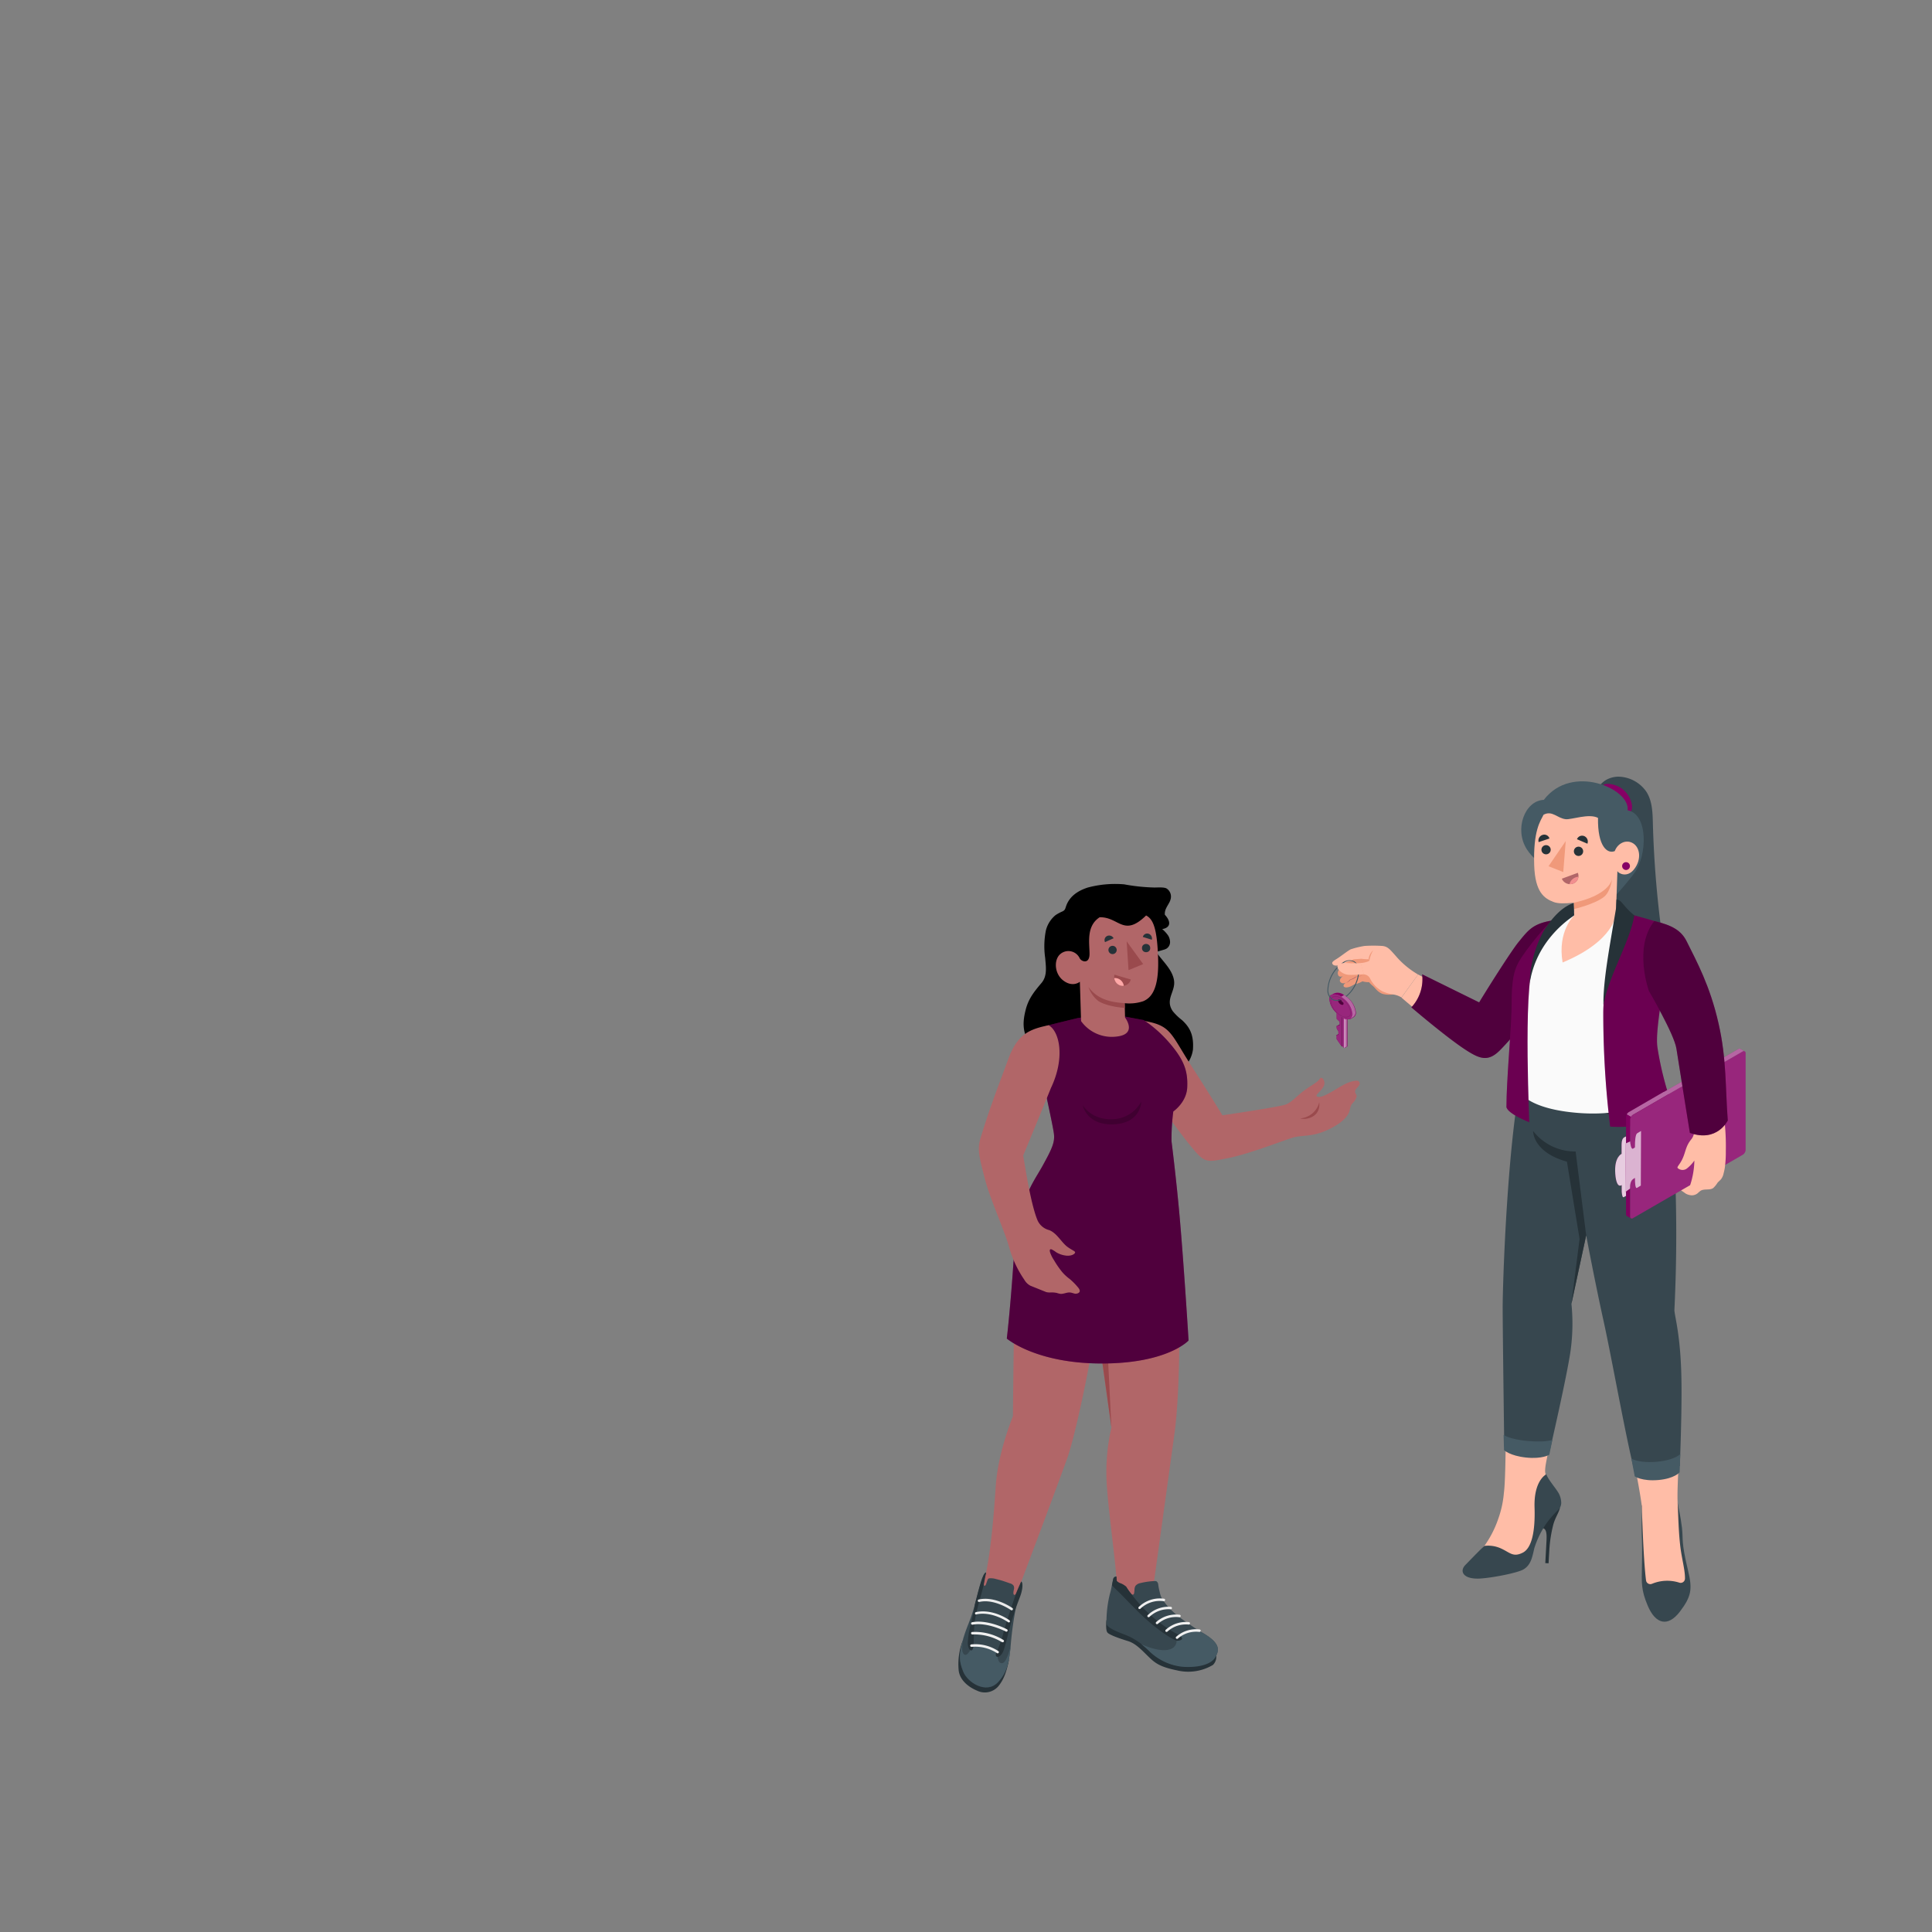 <svg xmlns="http://www.w3.org/2000/svg" viewBox="0 0 500 500"><rect x="0" y="0" width="500" height="500" fill="#808080" stroke="none"/><g id="freepik--character-2--inject-33"><g id="freepik--Character--inject-33"><g id="freepik--Bottom--inject-33"><path d="M434.17,388.91c.25,1.53.74,3.32,1.12,6.46s-.3,3.26,1.59,11.15c1.14,4.74.87,6.6-2.09,10.52-3.17,4.18-6.37,3.25-8.37-1.51-1.72-4.07-1.57-5.94-1.49-10.12s.06-5.39-.06-8.71c-.11-2.92.17-4.91,0-7.15Z" style="fill:#37474f"></path><path d="M434.88,400.37c-.49-4.06-.54-8.25-.69-11-.35-6.14,1.14-18.23.46-27.46L419.15,360c.45,3.6,4.41,19.94,5.76,29.78,0,0,.34,13.32,1.08,19.2a1.12,1.12,0,0,0,1.56.9,10.27,10.27,0,0,1,7-.31,1.12,1.12,0,0,0,1.52-1C436.12,406.4,435.25,403.41,434.88,400.37Z" style="fill:#ffbda7"></path><path d="M389.73,359.06c0,12.76-.07,24.05-.53,27.36a26.25,26.25,0,0,1-1.49,6.75,27,27,0,0,1-3.54,6.89s-3.64,3.88-2.83,4.29,8.45,1.2,11.86.17,3.79-3.93,4.95-9.23,2.17-13,2.17-13a3.4,3.4,0,0,1-.35-.9c-.46-1.53.93-5.5,1.28-9.34Z" style="fill:#ffbda7"></path><path d="M403.72,390.17c-.23,1.24-1.29,2.64-1.77,4.56a34.75,34.75,0,0,0-1,6.69c-.16,2.76-.18,3.16-.18,3.16l-.85-.05s.22-4,.31-5.74,0-3-.83-3.27C399.41,395.52,399.58,389.94,403.72,390.17Z" style="fill:#263238"></path><path d="M400.18,381.55c.55,1.46,2.41,3.52,3.21,4.91a5.32,5.32,0,0,1,.65,2.4,2.49,2.49,0,0,1-.76,1.88,27.56,27.56,0,0,0-2.65,2.94,23.66,23.66,0,0,0-3.55,7c-.54,2.31-.86,4.35-2.84,5.5-1.55.89-7.9,2.14-11.12,2.34-4.39.28-5.52-1.83-3.88-3.51s4.43-4.57,4.93-4.93a7.93,7.93,0,0,1,4.08.57c2.46,1.05,3.24,2.48,5.82,1.19,2.34-1.16,3.27-5.48,3.07-11.7C396.92,383.07,400.18,381.55,400.18,381.55Z" style="fill:#37474f"></path><path d="M424.31,272.08a10.81,10.81,0,0,0,1.17,3.9c3.5,4.91,7.06,10.84,7.65,19.95a402.86,402.86,0,0,1,.2,43.17c.15,1.94,1.62,6.65,1.82,17.73.17,8.82-.42,22.54-.42,22.54s-6.34,3.06-11.83.95c-2.16-8.43-5.75-28.69-7.87-38.33-2.25-10.16-4.53-22.28-4.53-22.28l-3.81,17.74a51.19,51.19,0,0,1-.14,11.46c-.7,5.89-5.5,26.65-5.5,26.65s-7,2.14-11.75-1.17c0,0-.4-29.39-.41-35.88s1.26-45,5.34-61.95a36.93,36.93,0,0,0,.26-3.94C399.12,276.48,418.1,276.21,424.31,272.08Z" style="fill:#37474f"></path><path d="M434.86,376.32c-2.41,2.19-9.78,2.73-12.66,1.18l.87,4.59s1.9,1.3,6.09.94,5.53-2,5.53-2Z" style="fill:#455a64"></path><path d="M401.76,372.65c-2.49.83-9.92.39-12.63-1.29l.11,3.93s1.53,1.48,5.71,1.92,6-.72,6-.72Z" style="fill:#455a64"></path><path d="M410.5,319.71,407.77,298a13.75,13.75,0,0,1-11-5.29s-.18,5.44,8.75,7.93l3.27,20-2.12,16.8Z" style="fill:#263238"></path><path d="M394.29,276.25s4.49,3.42,15.11,3,15.76-3.79,15.7-4h0a14.81,14.81,0,0,1-.71-2.77c0-.16-.06-.3-.07-.4-6.21,4.13-25.19,4.4-29.82.54,0,0-.05,2.54-.2,3.63Z" style="fill:#263238"></path><path d="M417.14,276c-1.22,2.54-3,7.86-3.17,11.51a12.58,12.58,0,0,0,5.47,1.22,43,43,0,0,0-.44-11.87Z" style="fill:#263238"></path><path d="M420.25,274.62c1.88,2.1,5.11,6.7,6.26,10.17a12.54,12.54,0,0,1-4.91,2.7A42.85,42.85,0,0,1,418.71,276Z" style="fill:#263238"></path></g><g id="freepik--Top--inject-33"><g id="freepik--Ponytail--inject-33"><path d="M429.32,242.78c-4.14,1.1-10.44,1.14-13.49-2.4-2.89-3.34-3.05-7.09-3.17-11.29a5.28,5.28,0,0,0-.24-1.59,23.79,23.79,0,0,1-.73-4.28c-.18-1.44-.29-2.89-.34-4.34a60.65,60.65,0,0,1,.34-8.63,17.54,17.54,0,0,1,.94-4.55A7.35,7.35,0,0,1,415.4,202a6.63,6.63,0,0,1,3.39-1,9,9,0,0,1,7.17,3.73c1.64,2.37,1.73,5.44,1.8,8.32a267.46,267.46,0,0,0,2.29,28.41.89.89,0,0,1-.73,1.27Z" style="fill:#37474f"></path><path d="M414.92,203.18c.7-.7,3.79-.29,5.6,1.57s2.39,4.67,1.31,5.54S413.72,205.26,414.92,203.18Z" style="fill:#860065"></path></g><g id="freepik--Arm--inject-33"><path d="M346.52,251a1.33,1.33,0,0,0-.1,1.54c.5.51,1.2,0,1.2,0s-1.31.95-.71,1.62,1.43.1,1.43.1-.9.64-.56,1.06,1.48.26,2.64-.53a7.42,7.42,0,0,0,2.19-.83,5,5,0,0,0,1.7.22,6.41,6.41,0,0,0,1,1c.57.45,1.4,1.94,3.06,2.16a7,7,0,0,0,2.67-.08l-5.82-10.08-6.39.55Z" style="fill:#f0997a"></path><path d="M352.62,252.37a3.46,3.46,0,0,1-1.68.45l.06,0a3.83,3.83,0,0,1-1.57.79l.05,0a2,2,0,0,1-1.14.73,2.4,2.4,0,0,0,1-.81v0h0a4.3,4.3,0,0,0,1.49-.76l0,0h0A4.8,4.8,0,0,0,352.62,252.37Z" style="fill:#b16668"></path><path d="M346,248.12c1-.62,2.94-2.17,3.6-2.45a22.34,22.34,0,0,1,3.55-.86,34.28,34.28,0,0,1,4.57,0c1.41.13,1.94.82,3.67,2.78A22.2,22.2,0,0,0,367,252.2l-4.3,5.94c-1.78-1.06-2.66-.57-4.8-1.53a7.4,7.4,0,0,1-3.36-3.45,2,2,0,0,0-1.61-1l-.81-2.93a6.22,6.22,0,0,0,2-.44.6.6,0,0,0,.37-.46v-.07a13.88,13.88,0,0,1-2.14-.13l-2.16.15c-.11.25-1.85.79-1.85.79a3.57,3.57,0,0,1-1.32.64c-.8.2-1.72.34-2.11-.15S345,248.74,346,248.12Z" style="fill:#ffbda7"></path><path d="M367,252.2c4.91,2.66,15.74,7.34,15.74,7.34s7.46,9,4.88,12.08c-2.14,2.55-4.3,2.7-10.78-2-6-4.39-14.14-11.44-14.14-11.44Z" style="fill:#ffbda7"></path><path d="M354.48,248.23a6.8,6.8,0,0,1,.91-2.3,3.69,3.69,0,0,0-1.2,2.32Z" style="fill:#f0997a"></path><g id="freepik--Key--inject-33"><polyline points="345.74 268.01 346.48 267.58 346.93 267.5 346.19 267.93 345.74 268.01" style="fill:#860065"></polyline><g style="opacity:0.4"><polyline points="345.74 268.01 346.48 267.58 346.93 267.5 346.19 267.93 345.74 268.01"></polyline></g><polyline points="345.74 265.68 346.48 265.25 347.26 264.98 346.52 265.41 345.74 265.68" style="fill:#860065"></polyline><g style="opacity:0.4"><polyline points="345.74 265.68 346.48 265.25 347.26 264.98 346.52 265.41 345.74 265.68"></polyline></g><path d="M347.06,258.8a1.53,1.53,0,0,1,.55.67A1.67,1.67,0,0,1,347.06,258.8Zm.65-1.35a2.62,2.62,0,0,0-2.48-.36l-.7.41h0l0,0-.06,0-.06.05-.05,0-.07.06,0,.05a1.26,1.26,0,0,0-.23.39.74.74,0,0,0,0,.14.85.85,0,0,0,0,.17,2.85,2.85,0,0,0,0,.31,5,5,0,0,0,1.24,2.87l.06.06a5.49,5.49,0,0,0,.57.61v1.47l.78.75v.88l-.78.26v.58l.44.77v.91l-.45.08v1l1.19,1.73.24.14.12-.07.09.05V271l.41.23.74-.42v-7.06h.38l.12,0,.09,0h0l.2-.08.09,0,0,0,.7-.4a1.34,1.34,0,0,0,.62-1.25,5.82,5.82,0,0,0-2.35-4A5.4,5.4,0,0,0,347.71,257.45Z" style="fill:#860065"></path><path d="M347,258.73a1.41,1.41,0,0,1,.7,1c0,.34-.31.43-.7.21a1.38,1.38,0,0,1-.71-1C346.26,258.6,346.57,258.51,347,258.73Zm0-.85a2.64,2.64,0,0,0-2.44-.38h0l0,0-.06,0-.06.05-.05,0-.07.06,0,.05a1.26,1.26,0,0,0-.23.39.74.74,0,0,0,0,.14.85.85,0,0,0,0,.17,2.85,2.85,0,0,0,0,.31,5,5,0,0,0,1.24,2.87l.06.06a5.49,5.49,0,0,0,.57.61v1.47l.78.75v.88l-.78.26v.58l.44.77v.91l-.45.08v1l1.19,1.73.24.14.12-.07.09.05V271l.41.23v-7.63a2.63,2.63,0,0,0,.74.15h.38l.12,0,.09,0h0l.2-.08.09,0,0,0a1.34,1.34,0,0,0,.58-1.22,5.82,5.82,0,0,0-2.35-4A7,7,0,0,0,347,257.88Z" style="fill:#860065"></path><g style="opacity:0.15"><path d="M347,258.73a1.41,1.41,0,0,1,.7,1c0,.34-.31.43-.7.21a1.38,1.38,0,0,1-.71-1C346.26,258.6,346.57,258.51,347,258.73Zm0-.85a2.64,2.64,0,0,0-2.44-.38h0l0,0-.06,0-.06.05-.05,0-.07.06,0,.05a1.26,1.26,0,0,0-.23.39.74.74,0,0,0,0,.14.85.85,0,0,0,0,.17,2.85,2.85,0,0,0,0,.31,5,5,0,0,0,1.24,2.87l.06.06a5.49,5.49,0,0,0,.57.61v1.47l.78.75v.88l-.78.26v.58l.44.77v.91l-.45.08v1l1.19,1.73.24.14.12-.07.09.05V271l.41.23v-7.63a2.63,2.63,0,0,0,.74.15h.38l.12,0,.09,0h0l.2-.08.09,0,0,0a1.34,1.34,0,0,0,.58-1.22,5.82,5.82,0,0,0-2.35-4A7,7,0,0,0,347,257.88Z" style="fill:#fff"></path></g><g style="opacity:0.4"><path d="M347,258.73c-.39-.22-.71-.13-.71.21a1.39,1.39,0,0,0,.7,1c.4.22.71.13.71-.21a.71.71,0,0,0-.06-.28,1.67,1.67,0,0,1-.55-.67Z"></path></g><g style="opacity:0.4"><path d="M347.71,257.45a2.62,2.62,0,0,0-2.48-.36l-.7.41a2.64,2.64,0,0,1,2.44.38,7,7,0,0,1,.74.51,5.82,5.82,0,0,1,2.35,4,1.34,1.34,0,0,1-.58,1.22l.7-.4a1.34,1.34,0,0,0,.62-1.25,5.82,5.82,0,0,0-2.35-4A5.4,5.4,0,0,0,347.71,257.45Z" style="fill:#fff"></path></g><path d="M347,257.88a2.64,2.64,0,0,0-2.44-.38l.7-.41a2.62,2.62,0,0,1,2.48.36l.11.07c-.26.14-.51.29-.74.43Z" style="fill:#860065"></path><g style="opacity:0.15"><polygon points="347.38 263.35 347.17 263.23 347.17 270.9 347.29 270.83 347.38 270.88 347.38 263.35"></polygon></g><g style="opacity:0.15"><polygon points="347.29 263.3 347.17 263.23 347.17 270.9 347.29 270.83 347.29 270.83 347.29 263.3"></polygon></g><g style="opacity:0.15"><path d="M348.39,263.3a2.93,2.93,0,0,1-1.45-.46h0a5.17,5.17,0,0,1-2.61-3.77,1.17,1.17,0,0,1,.54-1.09,2.22,2.22,0,0,1,2.13.3,5.18,5.18,0,0,1,2.6,3.77,1.18,1.18,0,0,1-.54,1.09A1.33,1.33,0,0,1,348.39,263.3Zm-1.39-.56a2.13,2.13,0,0,0,2,.3,1.07,1.07,0,0,0,.48-1,5,5,0,0,0-2.54-3.67,2.12,2.12,0,0,0-2-.3,1.07,1.07,0,0,0-.48,1,5,5,0,0,0,2.55,3.67Z"></path></g><g style="opacity:0.5"><path d="M348.53,263.77a2.63,2.63,0,0,1-.74-.15v7.63l.74-.42Z" style="fill:#fff"></path></g></g><path d="M350.49,248.78a2.94,2.94,0,0,0-2.95.28,9,9,0,0,0-4,7,2.9,2.9,0,0,0,1.23,2.69,2.12,2.12,0,0,0,1.1.29,3.35,3.35,0,0,0,1.22-.26.84.84,0,0,0-.3-.15,2.29,2.29,0,0,1-1.9-.09,2.7,2.7,0,0,1-1.11-2.48,8.68,8.68,0,0,1,3.93-6.8,2.31,2.31,0,0,1,3.8,2.2,8.83,8.83,0,0,1-3.23,6.33l.2.15a9.1,9.1,0,0,0,3.28-6.48A2.92,2.92,0,0,0,350.49,248.78Z" style="fill:#455a64"></path><path d="M347,249.3a13.62,13.62,0,0,1,2.71,0c1,0,1.46,0,2.46-.06l.81,2.93c-.59-.06-2.67.2-3.65.12A3.69,3.69,0,0,1,346.5,251C345.73,250.08,346.31,249.46,347,249.3Z" style="fill:#ffbda7"></path><path d="M388.18,271.81c1.68-1.68,4.71-5.16,6.53-7.38s7.83-9.1,7.83-9.1l1.66-17.41c-7.18.65-8.33,2.36-11.19,5.87-2.12,2.61-8.68,13.08-10.2,15.63l-14.76-7.27a10.62,10.62,0,0,1-2.79,8.55s9.23,7.91,14.24,11.12C383,274.06,385.15,274.85,388.18,271.81Z" style="fill:#860065"></path><g style="opacity:0.4"><path d="M388.18,271.81c1.68-1.68,4.71-5.16,6.53-7.38s7.83-9.1,7.83-9.1l1.66-17.41c-7.18.65-8.33,2.36-11.19,5.87-2.12,2.61-8.68,13.08-10.2,15.63l-14.76-7.27a10.62,10.62,0,0,1-2.79,8.55s9.23,7.91,14.24,11.12C383,274.06,385.15,274.85,388.18,271.81Z"></path></g></g><path d="M414.62,234.83l9.58,3c1.64.57,7.85,4.36,5.68,13.71-.71,3.09-1.69,7.43-2.57,11.77-.68,3.31,1.8,9.69,3.8,19.85,0,0-8.21,6.54-24.53,4.69-12.45-1.4-13.8-6.06-13.8-6.06.35-11.6,1.37-16.07,1.35-20.48a10.59,10.59,0,0,1-1.9-6.16c-.08-4.13,1-6.35,4.71-11a81.68,81.68,0,0,1,6.78-7.55Z" style="fill:#fafafa"></path><path d="M396.92,249.24c-2.88,6.56-.94,44-1.19,41.17,0,0-5.37-2.07-5.87-3.86,0-6.74,1.24-20.28,1.32-24.91.09-5.32,0-9.17,1.75-12.44s8.22-11.28,10.79-12.67C401.07,238.84,398,245.31,396.92,249.24Z" style="fill:#860065"></path><g style="opacity:0.2"><path d="M396.92,249.24c-2.88,6.56-.94,44-1.19,41.17,0,0-5.37-2.07-5.87-3.86,0-6.74,1.24-20.28,1.32-24.91.09-5.32,0-9.17,1.75-12.44s8.22-11.28,10.79-12.67C401.07,238.84,398,245.31,396.92,249.24Z"></path></g><path d="M407.4,236.91c-1.81,1.24-9.92,6.82-11.53,17.67a29.91,29.91,0,0,1,3.51-13.43c2.08-3.38,4.85-6.54,7.95-7.46Z" style="fill:#263238"></path><path d="M418.29,234.94a10.09,10.09,0,0,1,0,2.18c-.09,2-3.3,17.41-3.36,24.78a240.89,240.89,0,0,0,1.78,29.66s11.89,1.08,16.26-4.83a83.28,83.28,0,0,1-4-15.49c-.87-5.32,2.67-18.32,1.75-26-.38-3.22-.16-6.11-2.57-6.86-2-.63-5.17-1.47-5.17-1.47Z" style="fill:#860065"></path><g style="opacity:0.2"><path d="M418.29,234.94a10.09,10.09,0,0,1,0,2.18c-.09,2-3.3,17.41-3.36,24.78a240.89,240.89,0,0,0,1.78,29.66s11.89,1.08,16.26-4.83a83.28,83.28,0,0,1-4-15.49c-.87-5.32,2.67-18.32,1.75-26-.38-3.22-.16-6.11-2.57-6.86-2-.63-5.17-1.47-5.17-1.47Z"></path></g><path d="M399.54,207c-4.94.21-7.75,7.66-4.35,12.87,6,9.22,20.51,3.77,20.51,3.77l2.68,7.84s2.73-3,4.58-5.52c3.34-4.5,3.7-15.21-1.74-16.27C422,204.21,406.83,197.45,399.54,207Z" style="fill:#455a64"></path><path d="M399.47,210.85c-.8,1.63-2.72,4.08-2.42,13.1.23,7.05,2.68,8.59,5,9.48,1.13.44,2.87.44,5.29.18l.06,3.3s-4.39,4-3,12.18c13.65-5.69,13.81-12.63,13.81-12.63l.37-11c.44.72,2.61,1.69,4.31-.48,2-2.55,1.55-5.6-.23-6.72s-4-.06-4.76,2c-1.92.8-4.46-1.19-4.34-8.59-2.33-1.23-6.89.5-8.35.34C403,211.77,401.73,209.65,399.47,210.85Z" style="fill:#ffbda7"></path><path d="M421.82,224a1,1,0,0,1-2,.28,1,1,0,0,1,2-.28Z" style="fill:#860065"></path><path d="M407.34,233.61c5.93-1.28,9.25-3.69,9.86-6.09,0,0-.38,3.14-2,4.52-2.34,1.94-7.79,3.2-7.79,3.2Z" style="fill:#f0997a"></path><path d="M404.2,227.41l4.14-1.53a2.1,2.1,0,0,1-1.22,2.8A2.32,2.32,0,0,1,404.2,227.41Z" style="fill:#b16668"></path><path d="M406.18,228.81a2.19,2.19,0,0,0,.94-.13,2.08,2.08,0,0,0,1.37-1.77A2.54,2.54,0,0,0,406.18,228.81Z" style="fill:#f28f8f"></path><path d="M409.72,220.31a1.2,1.2,0,1,1-1.2-1.19A1.19,1.19,0,0,1,409.72,220.31Z" style="fill:#263238"></path><ellipse cx="400.12" cy="219.91" rx="1.2" ry="1.19" style="fill:#263238"></ellipse><polygon points="405.21 217.67 404.57 225.69 400.76 224.18 405.21 217.67" style="fill:#f0997a"></polygon><path d="M398.2,217.94,401,217a1.4,1.4,0,0,0-1.8-.92A1.52,1.52,0,0,0,398.2,217.94Z" style="fill:#263238"></path><path d="M410.82,218.35l-2.7-1.16a1.42,1.42,0,0,1,1.89-.8A1.53,1.53,0,0,1,410.82,218.35Z" style="fill:#263238"></path><path d="M418.34,232.83c.91,0,1.15.51,2.35,1.88a17.9,17.9,0,0,0,2.27,2.18c-1.11,6.77-6.44,15.21-8,23.15-.07-6.43,1.66-15.27,3.29-25.1Z" style="fill:#263238"></path><path d="M421,288.43l1.1.64h0a1,1,0,0,1,.11-.17,1.73,1.73,0,0,1,.26-.28l.15-.11,9-5.21,2.67-1.53,1.09-.63,15.6-9a.49.49,0,0,1,.47-.07l-1.06-.63a.59.59,0,0,0-.19-.05.65.65,0,0,0-.33.1L435,280.09l-1.76,1-2.64,1.51-.07,0-9,5.22-.15.1A1.65,1.65,0,0,0,421,288.43Z" style="fill:#860065"></path><g style="opacity:0.4"><path d="M421,288.43l1.1.64h0a1,1,0,0,1,.11-.17,1.73,1.73,0,0,1,.26-.28l.15-.11,9-5.21,2.67-1.53,1.09-.63,15.6-9a.49.49,0,0,1,.47-.07l-1.06-.63a.59.59,0,0,0-.19-.05.65.65,0,0,0-.33.1L435,280.09l-1.76,1-2.64,1.51-.07,0-9,5.22-.15.1A1.65,1.65,0,0,0,421,288.43Z" style="fill:#fff"></path></g><path d="M422.16,315.36h0l-1.14-.66a.54.54,0,0,1-.2-.47V289.15a1.41,1.41,0,0,1,.22-.72l1.1.64h0a1.43,1.43,0,0,0-.22.72V315A.43.43,0,0,0,422.16,315.36Z" style="fill:#860065"></path><g style="opacity:0.05"><path d="M422.16,315.36h0l-1.14-.66a.54.54,0,0,1-.2-.47V289.15a1.41,1.41,0,0,1,.22-.72l1.1.64h0a1.43,1.43,0,0,0-.22.72V315A.43.43,0,0,0,422.16,315.36Z"></path></g><path d="M451.76,272.57v25a1.59,1.59,0,0,1-.73,1.27l-28.5,16.46a.44.44,0,0,1-.65-.38V289.79a1.43,1.43,0,0,1,.22-.72,1.6,1.6,0,0,1,.51-.55l9-5.22,2.68-1.53L451,272.15a.51.51,0,0,1,.48-.07h.05A.53.53,0,0,1,451.76,272.57Z" style="fill:#860065"></path><g style="opacity:0.15"><path d="M451.76,272.57v25a1.59,1.59,0,0,1-.73,1.27l-28.5,16.46a.44.44,0,0,1-.65-.38V289.79a1.43,1.43,0,0,1,.22-.72,1.6,1.6,0,0,1,.51-.55l9-5.22,2.68-1.53L451,272.15a.51.51,0,0,1,.48-.07h.05A.53.53,0,0,1,451.76,272.57Z" style="fill:#fff"></path></g><path d="M446.2,289.21l-.81-5.25-7.68,2.84a42.43,42.43,0,0,1,.74,5.8,3.42,3.42,0,0,1-.79,2.31c-1.43,1.76-1.36,3.09-2.24,5-.69,1.48-1.5,2.07-1.24,2.38a1.87,1.87,0,0,0,2.53,0,9.27,9.27,0,0,0,1.79-1.94,21.4,21.4,0,0,1-1.1,6.39l-2.34,1.35a11.11,11.11,0,0,1,1.09.74,3.46,3.46,0,0,0,1.71.52,2.43,2.43,0,0,0,1.51-.55,8.17,8.17,0,0,1,.71-.61c.95-.62,2.35-.08,3.29-.72a6.26,6.26,0,0,0,1.12-1.37c.27-.32.61-.58.89-.89a3.72,3.72,0,0,0,.69-1.56,13.08,13.08,0,0,0,.32-1.51,28.38,28.38,0,0,0,.25-4.22A60.52,60.52,0,0,0,446.2,289.21Z" style="fill:#ffbda7"></path><path d="M428.13,238.36c4.58,1.08,7,2.43,8.42,5.34,2.52,5.09,6,11.38,8.21,21.18,2.1,9.17,1.75,16.75,2.39,25.09,0,0-2.73,5.76-9.81,3.22,0,0-2-12.32-3.48-21.79-.58-3.79-7.15-14.95-7.15-14.95S422.66,245.15,428.13,238.36Z" style="fill:#860065"></path><g style="opacity:0.4"><path d="M428.13,238.36c4.58,1.08,7,2.43,8.42,5.34,2.52,5.09,6,11.38,8.21,21.18,2.1,9.17,1.75,16.75,2.39,25.09,0,0-2.73,5.76-9.81,3.22,0,0-2-12.32-3.48-21.79-.58-3.79-7.15-14.95-7.15-14.95S422.66,245.15,428.13,238.36Z"></path></g><path d="M420.27,309.8c-.35.22-.49-.43-.57-1.37l0-1.74s-1.33,1.19-1.66-2.83c-.36-4.43,1.63-5.24,1.63-5.24s0-.74,0-2.2.31-1.81.64-2.06l.5-.25v15.38Z" style="fill:#860065"></path><g style="opacity:0.8"><path d="M420.27,309.8c-.35.22-.49-.43-.57-1.37l0-1.74s-1.33,1.19-1.66-2.83c-.36-4.43,1.63-5.24,1.63-5.24s0-.74,0-2.2.31-1.81.64-2.06l.5-.25v15.38Z" style="fill:#fff"></path></g><path d="M420.75,295.91l1.14-.52c0,.49.25,2.15.73,1.87l.49-.3c0-1.93.15-3.4.6-3.68l1-.6-.06,14.15-1,.6c-.43.25-.52-1.15-.54-2.58l-.25.15c-.84.51-1,1.3-1,2.61l-1.27.9Z" style="fill:#860065"></path><g style="opacity:0.7"><path d="M420.75,295.91l1.14-.52c0,.49.25,2.15.73,1.87l.49-.3c0-1.93.15-3.4.6-3.68l1-.6-.06,14.15-1,.6c-.43.25-.52-1.15-.54-2.58l-.25.15c-.84.51-1,1.3-1,2.61l-1.27.9Z" style="fill:#fff"></path></g></g></g></g><g id="freepik--character-1--inject-33"><g id="freepik--character--inject-33"><path d="M254.78,409c1.72-7.35,2.48-17.85,2.93-24.55.6-8.74,4.44-17.93,4.44-17.93s.12-15,.32-23.9c.48-21.46,3.07-32.44,5.28-35.56,1.05-1.47,1.92-3.56,2.87-5.17,1.4-2.37,2.5-4.48,2.5-4.48l29.51.31c2,3.79,4,54.12,1.3,73.43-1,7.4-5.65,40.82-5.77,41.83-.05.43-1.37,2.31-4.34,1.79s-3.74-1.56-3.74-1.87c0-1.08-1-2.63-1.07-3.71-.55-7-1.93-16.56-2.49-23.75a51.57,51.57,0,0,1,1.11-16l-3.85-27.45c-1.75,11.93-5.62,29.94-7.57,35.38-3.38,9.42-13.63,36.53-13.63,36.53-1.07,2.93-7.3,1.39-8.07-3.64Z" style="fill:#b16668"></path><path d="M283.78,341.94l2.44-11.83s7.62-4.36,9.56-8.51a18.38,18.38,0,0,1-7.6,10l-1.89,10.74,1.34,27Z" style="fill:#9a4a4d"></path><path d="M314.66,428a2.9,2.9,0,0,1-.76,2.89,12.51,12.51,0,0,1-9.31,1.4c-4.49-.92-5.69-1.92-7.4-3.58s-3.25-3.38-5.27-4-4.73-1.55-5.3-2.19-.28-3.25-.28-3.25Z" style="fill:#263238"></path><path d="M288.92,408a.81.81,0,0,0-.81.57c-.2.71-.5,2.8-.89,4a29.87,29.87,0,0,0-.86,7.61c.15,1.36,4,2.49,6,3.4a18.9,18.9,0,0,1,5.3,3.93,14,14,0,0,0,8.16,3.7c3.51.23,7.54-.61,8.56-2.16,1.27-1.93,1.58-3.85-3.44-6.64-.95-.53-3.85-2.53-5-3.36a22.75,22.75,0,0,1-3.41-3,14.46,14.46,0,0,1-1.9-2.5,7,7,0,0,1-.52-1.63,14.64,14.64,0,0,1-.35-1.75,1.22,1.22,0,0,0-.4-.89,1.17,1.17,0,0,0-.67-.1,18.43,18.43,0,0,0-3.55.52,2.1,2.1,0,0,0-1.23.66,1.84,1.84,0,0,0-.3.95,8.43,8.43,0,0,1-.1,1,.65.65,0,0,1-.16.32c-.19.16-.46,0-.61-.15a14.42,14.42,0,0,1-1.27-1.79c-.22-.32-1.31-.59-1.6-.86a7.87,7.87,0,0,1-.85-.64C288.72,408.83,288.91,408.44,288.92,408Z" style="fill:#37474f"></path><path d="M297.62,427.5a27.2,27.2,0,0,0-2.27-2h0s5.37,2.6,8,1.09a2.21,2.21,0,0,0,1-2.76c0-.43,4.05-1.94,5.61-2h0c.42.27.76.49,1,.61,5,2.79,4.71,4.71,3.44,6.64-1,1.55-4,2.61-8.5,2.27A14.42,14.42,0,0,1,297.62,427.5Z" style="fill:#455a64"></path><path d="M304,422.54c3.14,1.53,1.71,2,.8,2.09s-5.28-2.9-8.4-5.77-6.05-6.11-7.26-7.21c-.45-.41-.93-.91-1.36-1.38.14-.7.26-1.34.35-1.68a.81.81,0,0,1,.81-.57l.09,1.15a2.34,2.34,0,0,0,.91.55,4.21,4.21,0,0,1,1.54.95,14.42,14.42,0,0,0,1.27,1.79A37.27,37.27,0,0,0,304,422.54Z" style="fill:#263238"></path><path d="M304.59,424.14a.34.34,0,0,1-.2-.09.31.31,0,0,1,0-.45,7.72,7.72,0,0,1,6.09-1.9.32.32,0,0,1,.25.38.31.31,0,0,1-.37.25,7.16,7.16,0,0,0-5.51,1.71A.31.31,0,0,1,304.59,424.14Z" style="fill:#f0f0f0"></path><path d="M301.88,422.34a.39.39,0,0,1-.2-.08.33.33,0,0,1,0-.46,7.72,7.72,0,0,1,6-2,.32.32,0,1,1-.1.63,7.11,7.11,0,0,0-5.46,1.83A.34.34,0,0,1,301.88,422.34Z" style="fill:#f0f0f0"></path><path d="M299.41,420.33a.32.32,0,0,1-.2-.08.33.33,0,0,1,0-.46,7.72,7.72,0,0,1,6.09-1.89.32.32,0,1,1-.12.63,7.12,7.12,0,0,0-5.51,1.71A.29.29,0,0,1,299.41,420.33Z" style="fill:#f0f0f0"></path><path d="M297.23,418.53a.32.32,0,0,1-.2-.08.31.31,0,0,1,0-.45,7.71,7.71,0,0,1,6-2.15.31.31,0,0,1,.27.36.32.32,0,0,1-.36.27,7.11,7.11,0,0,0-5.43,1.94A.36.36,0,0,1,297.23,418.53Z" style="fill:#f0f0f0"></path><path d="M294.89,416.42a.33.33,0,0,1-.19-.08.32.32,0,0,1,0-.45,7.85,7.85,0,0,1,6.56-2.14.32.32,0,0,1,.27.36.32.32,0,0,1-.36.28,7.27,7.27,0,0,0-6,1.91A.34.34,0,0,1,294.89,416.42Z" style="fill:#f0f0f0"></path><path d="M261.1,429.67c-.61,3.08-1.37,5.07-2.73,6.73a4.6,4.6,0,0,1-5.53,1.13c-2-.83-4.52-2.62-4.75-5.38a17,17,0,0,1,1-7.38Z" style="fill:#263238"></path><path d="M255.21,407c-.76.13-1.82,4.07-2.89,8.17-1.16,4.39-2.13,5.63-3.12,9.23-1.13,4.11-1,5.55.09,8.28s6,5.94,9,2.67c2.49-2.66,2.9-5.47,3.29-9.67a88.18,88.18,0,0,1,1.41-10c.6-3.11,2-5.92,1.28-6.37-.12.45-1.28,3.87-1.81,3.41-.25-.09-.24-.54-.07-1.34a1.37,1.37,0,0,0-.1-1.05,1.66,1.66,0,0,0-.9-.56c-.83-.29-2-.71-2.82-.91-.5-.11-.21-.08-.72-.18a4.55,4.55,0,0,0-1.9-.2c-.29.1-.35.36-.46.64s-.23.69-.36,1c-.06.11-.25.34-.37.31s-.18-.59-.13-.83.08-.61.13-.9S255,407.67,255.21,407Z" style="fill:#37474f"></path><path d="M249.58,422.94c-.17.59-1.11,4.3-.12,5.18s2.15-2.11,2.15-2.11,2.88-.47,6.66,1.85c-.3.62,0,2.85,1.19,2.55s2.09-4.36,2.1-4.42c-.39,4-.83,6.72-3.25,9.31-3.06,3.27-7.91.07-9-2.67s-1.22-4.17-.09-8.28C249.31,423.94,249.45,423.31,249.58,422.94Z" style="fill:#455a64"></path><path d="M251.89,426.32c-.23,1.51-1.51.8-1.42-1.35.13-3.24,1.35-6.17,1.85-9.85,1.07-4.1,2-8.23,2.89-8.17-.13.72-.45,2.25-.45,2.25-.07.31-.21,1.08-.21,1.08-.7,3.08-2,6.62-2.35,9.85C251.92,423,252.11,424.81,251.89,426.32Z" style="fill:#263238"></path><path d="M257.8,427.76a26.63,26.63,0,0,0,1.73-4.58c.68-2.76,2.33-7.58,3.34-10.54.29-.92,1.41-3.31,1.42-3.34.51.33.4,2.07-.29,3.9s-1.13,2.94-1.65,4.72c-1.25,3.49-1.89,7.3-2.66,9.31S257.31,429.2,257.8,427.76Z" style="fill:#263238"></path><path d="M258.14,427.88l-.11-.05a10.32,10.32,0,0,0-6.58-1.62.32.32,0,0,1-.08-.64,10.79,10.79,0,0,1,7,1.73.32.32,0,0,1,.08.45A.33.33,0,0,1,258.14,427.88Z" style="fill:#f0f0f0"></path><path d="M259.43,425l-.1,0a13.67,13.67,0,0,0-7.67-2,.34.34,0,0,1-.35-.3.33.33,0,0,1,.3-.35,14,14,0,0,1,8.07,2.07.33.33,0,0,1,.1.45A.34.34,0,0,1,259.43,425Z" style="fill:#f0f0f0"></path><path d="M251.56,420.47a.32.32,0,0,1-.24-.26.33.33,0,0,1,.26-.38c4.06-.77,8.91,1.75,9.06,1.86a.32.32,0,1,1-.37.53s-4.79-2.48-8.57-1.75Z" style="fill:#f0f0f0"></path><path d="M252.57,417.84a.3.3,0,0,1-.24-.24.32.32,0,0,1,.25-.39c4.48-.93,8.54,2,8.68,2.13a.32.32,0,0,1,.05.45.33.33,0,0,1-.46,0s-4-2.86-8.14-2A.22.22,0,0,1,252.57,417.84Z" style="fill:#f0f0f0"></path><path d="M253.29,414.58a.32.32,0,0,1-.24-.25.32.32,0,0,1,.24-.38c4.21-.95,8.58,2.1,8.73,2.22a.32.32,0,0,1,.06.45.33.33,0,0,1-.46.06s-4.28-3-8.18-2.1Z" style="fill:#ebebeb"></path><g id="freepik--top--inject-33"><path d="M280.06,282.14a10.12,10.12,0,0,1-1.19-1.17c-1.81-2.1-2.86-5-5.26-6.35-1.48-.85-2.53-1.33-4-2.16a11.73,11.73,0,0,1-3.73-3.4c-1.3-2.63-1.15-5-.4-7.86s2.27-4.69,4.06-6.81c1.55-1.84,1.14-4.17.95-6.5a20.93,20.93,0,0,1,.19-7.11,7.44,7.44,0,0,1,2.49-3.94,11,11,0,0,1,1.87-1c.62-.35.63-.65.86-1.32.9-2.6,3.09-4,5.6-4.82a27.37,27.37,0,0,1,9.45-.83,48.52,48.52,0,0,0,7.86.82c.75,0,2.51-.14,3.13.27a2.48,2.48,0,0,1,1,2.78c-.28,1.26-1.62,2.31-1.48,4,.78.82,1.78,2.36.54,3.26a2.6,2.6,0,0,1-1.23.43,8.8,8.8,0,0,1,1.39,1.47,3.22,3.22,0,0,1,.65,1.88,2,2,0,0,1-.9,1.71,3.11,3.11,0,0,1-.8.32l-1.83.54c.14.25.25.43.29.49,1.51,2.09,3.75,4.09,4.24,6.73.57,3-2.42,5-.31,8.11A14.4,14.4,0,0,0,305.9,264c2.12,1.94,3.09,4,2.83,7.66a8.1,8.1,0,0,1-4.67,6.23c-2.31.88-5.6-.1-7.53,1.45-1,.78-1.76,1.77-2.69,2.6a10.51,10.51,0,0,1-13.78.18Z"></path><path d="M332.76,285.84c1.64-.64,2.82-2.19,4.76-3.62s3.42-2.07,4-3,1.74.68,1,2-2.24,2.17-1.7,2.52c.8.52,2.53-.51,3.2-.85,2.06-1.06,4.52-3.05,6.93-3.2a1,1,0,0,1,.72.17.79.79,0,0,1,.08,1,4.43,4.43,0,0,1-.68.81,1.2,1.2,0,0,0-.36,1c.06.32.33.57.38.89a1.16,1.16,0,0,1-.12.6,3.74,3.74,0,0,1-.6,1,6.84,6.84,0,0,0-.61.72,6,6,0,0,0-.49,1.58c-.65,2.28-3.56,3.95-5.54,4.89-4.23,2-6.53,1.3-9.15,2.07s-11,4.14-16.83,5.32c-6.13,1.23-6,1.26-10.41-4.14a179.6,179.6,0,0,1-10.66-15.12c-3.06-4.76-2.95-13.25-.71-16.29,7.15,1.2,6.9,3.17,12.32,11.6s8.07,12.85,8.07,12.85S331.12,286.48,332.76,285.84Z" style="fill:#b16668"></path><path d="M341.42,285.28a5.49,5.49,0,0,1-4.95,4.16C338.1,289.93,341.84,289.08,341.42,285.28Z" style="fill:#9a4a4d"></path><path d="M262.22,327.65c1.18-17.08,4.85-21,7.54-25.83,2.43-4.41,3.26-6.13,3-8.34s-2.21-10.59-3.3-16.54-.25-11,1.39-11.46,8.06-2,8.06-2a57.76,57.76,0,0,1,10.77-.65L296,264a33.14,33.14,0,0,1,6.73,6c3.83,4.46,4.71,7.36,4.52,11.43-.18,3.88-3.6,6.21-3.6,6.21a53.63,53.63,0,0,0-.46,7.74s1.21,9.55,2.06,19.07c1.15,12.88,2.35,32.47,2.35,32.47s-5.39,5.95-22.48,5.95-24.56-6.45-24.56-6.45S261.39,339.58,262.22,327.65Z" style="fill:#860065"></path><g style="opacity:0.4"><path d="M262.22,327.65c1.18-17.08,4.85-21,7.54-25.83,2.43-4.41,3.26-6.13,3-8.34s-2.21-10.59-3.3-16.54-.25-11,1.39-11.46,8.06-2,8.06-2a57.76,57.76,0,0,1,10.77-.65L296,264a33.14,33.14,0,0,1,6.73,6c3.83,4.46,4.71,7.36,4.52,11.43-.18,3.88-3.6,6.21-3.6,6.21a53.63,53.63,0,0,0-.46,7.74s1.21,9.55,2.06,19.07c1.15,12.88,2.35,32.47,2.35,32.47s-5.39,5.95-22.48,5.95-24.56-6.45-24.56-6.45S261.39,339.58,262.22,327.65Z"></path></g><g style="opacity:0.2"><path d="M280.2,286s2.22,4,8,3.64a8.64,8.64,0,0,0,7.16-4.56s0,5.56-7.1,5.89S280.2,286,280.2,286Z"></path></g><path d="M296.61,236.92c1.81.94,2.86,3.25,3.11,11.2.23,7.76-1.71,10.1-3.87,11a11.39,11.39,0,0,1-4.78.51l.09,3.71s3.33,4.31-2.18,4.92a9.79,9.79,0,0,1-9.2-4l-.31-10.18s-1.86,1.58-4.36-.38c-2.07-1.62-2.41-4.85-1-6.5a3.22,3.22,0,0,1,5.3.77c.39.87,2.58,1.72,2.56-1.16s-.88-7.13,2.61-9.42C289.6,237.25,290.75,242.65,296.61,236.92Z" style="fill:#b16668"></path><path d="M288.43,252.25l4.22,1.24a2.16,2.16,0,0,1-2.69,1.56A2.29,2.29,0,0,1,288.43,252.25Z" style="fill:#9a4a4d"></path><path d="M290.84,255.12a2.32,2.32,0,0,0-2.29-2l-.18,0a2.27,2.27,0,0,0,1.59,1.94A2,2,0,0,0,290.84,255.12Z" style="fill:#ffa8a7"></path><path d="M298.09,243.2l-2.33-.72a1.17,1.17,0,0,1,1.48-.83A1.28,1.28,0,0,1,298.09,243.2Z" style="fill:#263238"></path><path d="M288.2,242.82l-2.22,1a1.17,1.17,0,0,1,.57-1.6A1.29,1.29,0,0,1,288.2,242.82Z" style="fill:#263238"></path><polygon points="291.58 243.62 292.06 251.07 295.85 249.51 291.58 243.62" style="fill:#9a4a4d"></polygon><path d="M291.07,259.62c-2.54-.19-6.8-.54-9.38-4.21a7.84,7.84,0,0,0,2.58,3.67c2.43,1.52,6.83,1.77,6.83,1.77Z" style="fill:#9a4a4d"></path><path d="M289,245.85a1.07,1.07,0,1,1-1.07-1.07A1.07,1.07,0,0,1,289,245.85Z" style="fill:#263238"></path><circle cx="296.61" cy="245.36" r="1.07" style="fill:#263238"></circle><path d="M254,293.76c2.45-8,5.07-14.51,6.9-19.57,2.41-6.63,5.55-7.83,10.5-8.86,2.88,1.67,4.26,8.53.59,16.22-2.28,5.67-7.19,17.52-7.19,17.52.33,1.65,1.85,12.3,3.72,16.77a4.51,4.51,0,0,0,3,2.51c2,.76,3.15,3.15,4.71,4.32,1.23.91,2.1,1.13,2,1.5s-.9.91-2.25.79a6.34,6.34,0,0,1-2.61-.86,7.45,7.45,0,0,0-1.17-.74c-.63-.23-.55.34-.44.75a8.48,8.48,0,0,0,1,2,23.53,23.53,0,0,0,2.13,3.09,11.51,11.51,0,0,0,1.95,1.8,16.42,16.42,0,0,1,2,2c.26.29.68.79.59,1.22s-.78.65-1.22.58-.81-.26-1.23-.3c-.88-.1-1.73.44-2.6.34a7.47,7.47,0,0,1-.93-.24,6.85,6.85,0,0,0-1.5-.12,3.51,3.51,0,0,1-1.21-.1l-1.15-.46-2.95-1.19a4,4,0,0,1-1.55-1.54,28.36,28.36,0,0,1-3.94-8.45c-1-3.75-4.89-12.47-6.11-17.07C253.05,298.15,252.91,297.18,254,293.76Z" style="fill:#b16668"></path></g></g></g></svg>